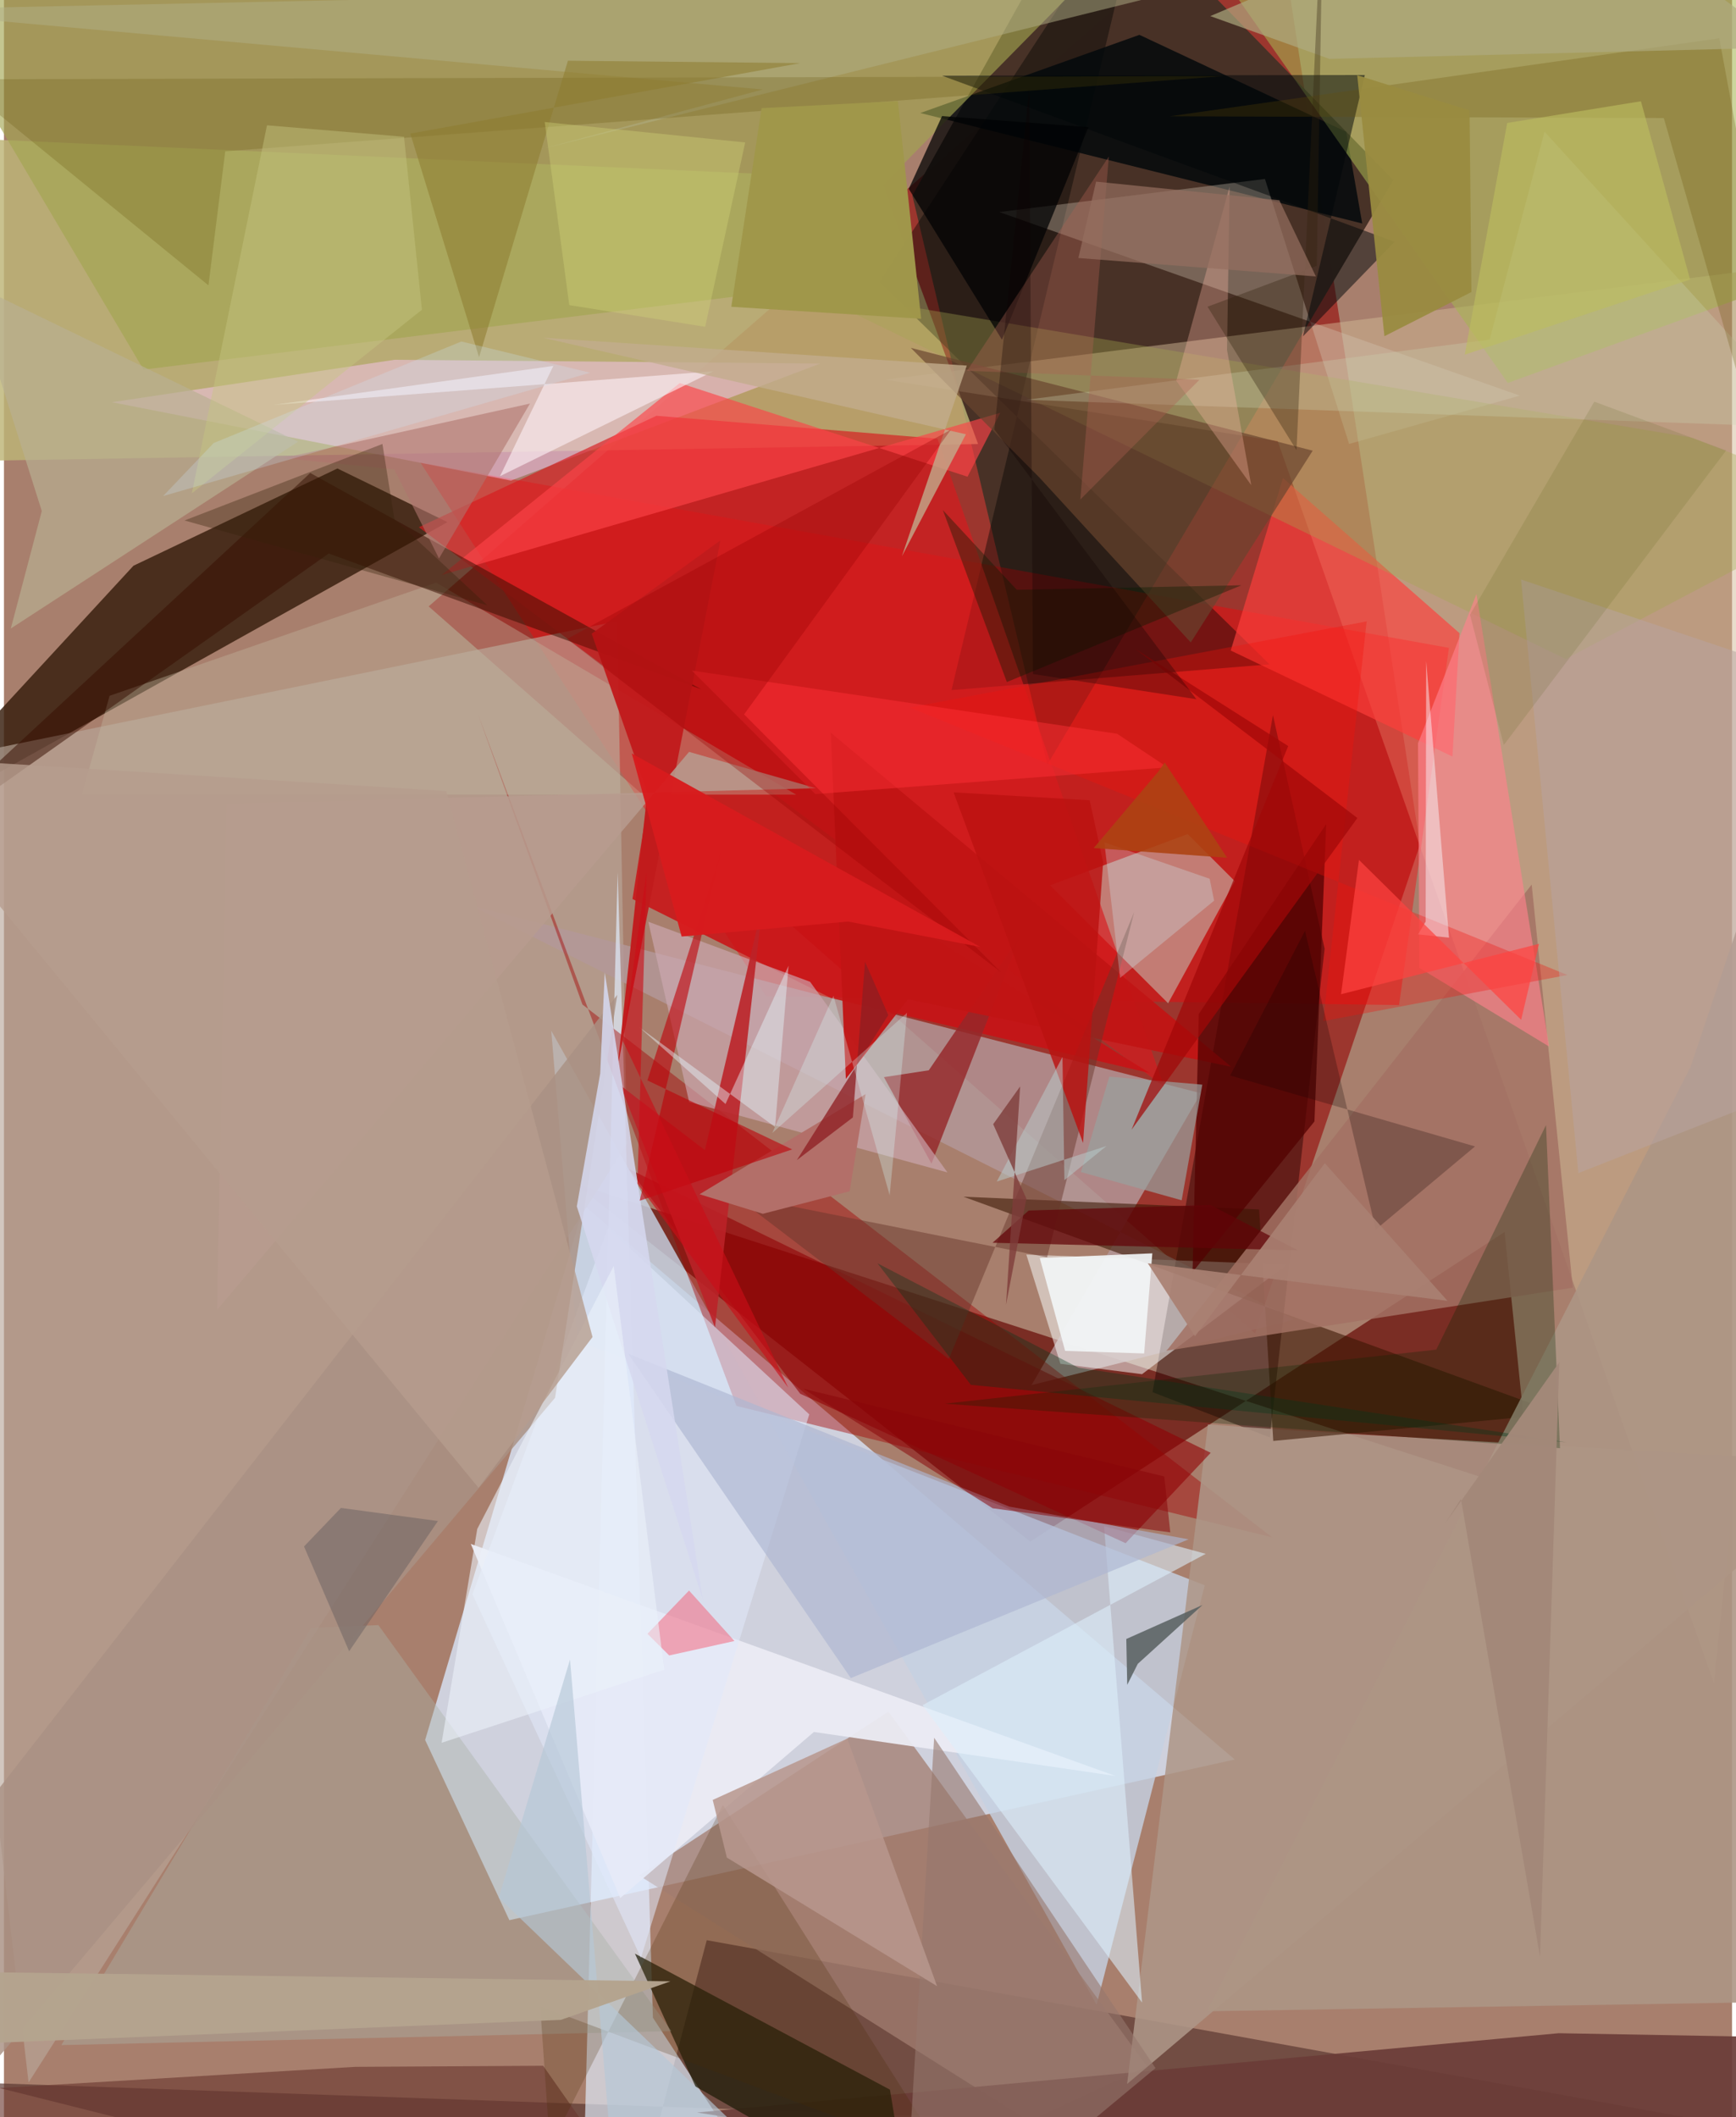 <svg xmlns="http://www.w3.org/2000/svg" width="228" height="278" viewBox="0 0 836 1024"><path fill="#a87f6d" d="M0 0h836v1024H0z"/><path fill="#971814" fill-opacity=".702" d="M605.225 644.885l79.788-236.317L613.016-62 205.45 293.294z"/><path fill="#d7e2f4" fill-opacity=".831" d="M280.652 583.053l314.78 267.955-350.93 77.715-40.746-87.156z"/><path fill="#670a05" fill-opacity=".694" d="M496.507 745.623L725.955 595.86l12.94 126.43-462.88-149.953z"/><path fill="#483227" fill-opacity=".992" d="M439.466 94.6L526.802-62 672.149 87.132l-167.38 282.653z"/><path fill="#bdb476" fill-opacity=".82" d="M424.144 86.698L-53.598 65.366l-8.173 158.35 533.028-8.944z"/><path fill="#361c0b" fill-opacity=".82" d="M214.55 252.534l-273.062 152.42L62.652 273.627l98.672-47.039z"/><path fill="#d2b896" fill-opacity=".482" d="M827.245 814.149L898 124.153l-471.754 59.474 189.948 29.738z"/><path fill="#59352f" fill-opacity=".671" d="M898 1039.323L339.99 938.404 301.05 1086l-313.644-78.713z"/><path fill="#fb0009" fill-opacity=".404" d="M674.901 486.119l24.127-172.767-497.559-89.599L368.773 481.93z"/><path fill="#c4d0e2" fill-opacity=".824" d="M277.238 648.315l303.683 118.432-52.334 202.876-263.815-471.077z"/><path fill="#b8a79b" fill-opacity=".639" d="M301.42 553.225L11.91 1007.216-62 373.742l358.648-73.295z"/><path fill="#b39899" fill-opacity=".831" d="M624.188 638.173l-127.073 31.752 81.912-141.168-353.709-90.981z"/><path fill="#e1eeff" fill-opacity=".667" d="M279.517 1086l87.736-28.455-53.305-81.653-17.062-553.997z"/><path fill="#a20001" fill-opacity=".431" d="M613.598 743.605l-259.25-63.621-124.997-334.448 50.502 140.315z"/><path fill="#200000" fill-opacity=".447" d="M638.896 458.895l-24.992-113.006-58.262 327.448 56.77 21.889z"/><path fill="#a27d70" fill-opacity=".761" d="M307.242 907.088l188.73 118.898 57.004-26.522-125.112-171.646z"/><path fill="#c5afa2" fill-opacity=".647" d="M595.448 426.184l-32.26 59.074-57.16-57.063 66.639-24.79z"/><path fill="#fac8f8" fill-opacity=".467" d="M188.898 174.017L52.231 194.533l193.068 37.914 149.539-56.592z"/><path fill="#f9ffff" fill-opacity=".51" d="M494.595 606.782l16.48 52.835 39.491 5.028 69.982-52.987z"/><path fill="#020400" fill-opacity=".404" d="M553.059-62L423.511 136.348l188.752 184.96-153.86 12.458z"/><path fill="#6b3c38" fill-opacity=".918" d="M752.155 983.394L898 986.012 753.239 1086l-418.012-64.253z"/><path fill="#ad9687" fill-opacity=".871" d="M543.342 1007.945l39.116-318.952 48.343 3.366L898 707.764z"/><path fill="#d81b1e" fill-opacity=".659" d="M315.638 201.097L200.736 255l360.516 270.654-109.635-313.477z"/><path fill="#03090b" fill-opacity=".831" d="M443.297 54.664L549.3 16.854 649.332 63.77l7.766 44.325z"/><path fill="#a2a54f" fill-opacity=".631" d="M67.506 178.762l307.082-37.903L574.273-62-62-40.087z"/><path fill="#d5c7b4" fill-opacity=".345" d="M650.756 214.715l82.565-23.358-251.827-88.797 128.538-16.003z"/><path fill="#a4b551" fill-opacity=".561" d="M596.79-.958l130.725 186.19 140.033-51.003L898-2.472z"/><path fill="#1e1c07" fill-opacity=".722" d="M428.62 1010.7l-123.378-65.796 29.306 64.24 103.542 59.214z"/><path fill="#371401" fill-opacity=".565" d="M607.212 584.975l-143.045-6.17 288.11 104.86-138.218 13.269z"/><path fill="#ebecf4" fill-opacity=".941" d="M225.84 746.757l72.306 171.246 93.684-80.315 145.95 21.3z"/><path fill="#ca1114" fill-opacity=".851" d="M400.002 482.672l-95.943-47.858 10.296-65.11 240.04 149.341z"/><path fill="#aab1a7" fill-opacity=".412" d="M322.894 982.385L181.14 786.013l-32.399 1.26L27.755 989.145z"/><path fill="#ad9585" fill-opacity=".898" d="M886.415 306.016L898 967.626l-315.989 5.157L815.93 516.04z"/><path fill="#ff3e3c" fill-opacity=".659" d="M618.741 231.226l85.413 75.024-3.413 59.66-107.276-51.276z"/><path fill="#95282a" fill-opacity=".82" d="M447.409 517.658l-21.693 3.327 23.001 41.842 42.864-109.92z"/><path fill="#fe4348" fill-opacity=".643" d="M211.718 278.128l115.226-92.858 139.204 45.3 15.886-30.932z"/><path fill="#c2b59e" fill-opacity=".4" d="M383.273 384.362l-345.567-.092 13.4-47.738 157.996-54.733z"/><path fill="#a37263" fill-opacity=".847" d="M562.233 653.32l196.738-30.522-19.903-194.954-175.893 224.541z"/><path fill="#a3a550" fill-opacity=".357" d="M816.63 211.706l-429.683-71.894L755.522 318.72 898 243.52z"/><path fill="#ff818d" fill-opacity=".635" d="M712.342 287.345l35.156 218.834-62.747-38.036-.681-108.628z"/><path fill="#e1e9fc" fill-opacity=".541" d="M308.155 946.929l81.433-262.852-97.388-90.209-65.566 177.215z"/><path fill="#360f00" fill-opacity=".518" d="M148.18 228.763l189.114 104.611-180.191-65.67-215.077 152.097z"/><path fill="#ddeffc" fill-opacity=".58" d="M444.388 824.712L550.584 968.55l-18.388-230.415 49.203 13.395z"/><path fill="#900005" fill-opacity=".592" d="M583.786 702.675l-281.621-137.36 83.057 108.804 157.406 72.266z"/><path fill="#cba7b0" fill-opacity=".663" d="M331.468 532.97l124.98 34.095-66.454-92.198-78.283-29.058z"/><path fill="#c11414" fill-opacity=".949" d="M437.332 483.305l-30.046 38.509-7.292-167.4 193.717 161.558z"/><path fill="#a99184" fill-opacity=".827" d="M-62 941.476l358.698-460.272-30.086 194.852-327.59 388.058z"/><path fill="#000709" fill-opacity=".506" d="M672.78 116.937L453.793 36.602l204.557-.325-29.936 126.429z"/><path fill="#000203" fill-opacity=".729" d="M482.812 164.3l41.832-102.8-70.82-5.368-16.114 35.203z"/><path fill="#adb6d1" fill-opacity=".659" d="M409.689 811.64l163.41-67.125-86.737-15.833L302 654.772z"/><path fill="#c11b1d" fill-opacity=".961" d="M284.323 306.505l62.283-45.146-49.853 255.276 14.485-133.407z"/><path fill="#6a3830" fill-opacity=".631" d="M321.757 1086l-60.905-86.862-90.895.524L-62 1013.435z"/><path fill="#bc2228" fill-opacity=".89" d="M339.104 556.283l27.825-118.6-22.948 204.302L298.226 525z"/><path fill="#520000" fill-opacity=".741" d="M578.03 490.394l-3.017 124.878 58.967-72.86 5.68-143.821z"/><path fill="#67362b" fill-opacity=".475" d="M546.77 441.13l-89.68 216.186-104.254-79.506 151.8 30.292z"/><path fill="#f3f6f7" fill-opacity=".918" d="M551.591 654.624l-38.225-1.24-12.28-44.945 54.47-2.241z"/><path fill="#002602" fill-opacity=".267" d="M746.001 544.172l-53.092 108.6-237.915 26.14 297.785 21.53z"/><path fill="#69452e" fill-opacity=".678" d="M574.148 310.72l58.987-92.742-194.42-49.723 62.388 62.91z"/><path fill="#b0ae87" fill-opacity=".506" d="M367.15 43.277L260.534 71.96 585.876-8.865-62 4.853z"/><path fill="#575f5f" fill-opacity=".851" d="M548.516 804.737l-5.109 10.157-.452-22.171 36.887-16.45z"/><path fill="#cbd1b2" fill-opacity=".306" d="M745.293 63.69l130.252 143.139-381.027-13.464 224.223-29.112z"/><path fill="#624f05" fill-opacity=".231" d="M107.055 73.176l-8.123 64.846-122.12-99.673 613.253-1.55z"/><path fill="#d5d8ee" fill-opacity=".871" d="M338.07 773.547l-60.939-190.06 11.324-64.342 2.194-48.835z"/><path fill="#b9b092" fill-opacity=".682" d="M142.26 213.637l-158.892-76.99 34.939 110.526-14.984 56.804z"/><path fill="#f2100c" fill-opacity=".322" d="M638.238 493.878l118.14-22.303-318.164-129.354 221.021-41.684z"/><path fill="#b36f69" d="M416.82 529.19l-7.718 47.003-41.962 10.877-30.618-9.459z"/><path fill="#482800" fill-opacity=".227" d="M264.14 1038.53l83.629-165.514 107.877 170.68-196.224-73.364z"/><path fill="#fbeef4" fill-opacity=".624" d="M130.368 195.832l212.925-16.271-103.296 50.733 25.783-53.313z"/><path fill="#a0974b" fill-opacity=".996" d="M351.869 148.378l14.644-96.074 65.94-3.415 11.263 105.294z"/><path fill="#95776d" fill-opacity=".596" d="M557.085 1000.263L450.001 840.49l-14.275 237.72 34.522-5.79z"/><path fill="#b89c8f" fill-opacity=".855" d="M103.122 633.498L331.43 363.66l61.445 17.58-285.139 7.474z"/><path fill="#685005" fill-opacity=".255" d="M829.83 18.525L563.97 56.234l239.01.853L898 387.301z"/><path fill="#bd0008" fill-opacity=".596" d="M381.306 555.932l-70.026-33.375 35.792-111.281-39.534 169.471z"/><path fill="#c2ad8d" fill-opacity=".788" d="M465.359 210.039l-30.974 59.016 31.396-92.228-205.097-13.483z"/><path fill="#aeaa80" fill-opacity=".682" d="M583.583 7.785l57.65 20.706 222.378-5.58L748.282-62z"/><path fill="#ffb9a8" fill-opacity=".318" d="M567.134 184.182l25.803-93.958-1.245 79.049 11.703 65.378z"/><path fill="#99a09d" fill-opacity=".706" d="M579.733 524.603l-9.99 55.931-48.753-13.65 13.755-46.148z"/><path fill="#f65e73" fill-opacity=".498" d="M321.823 800.685l-10.508-10.475 20.106-20.922 21.969 24.414z"/><path fill="#ba1211" fill-opacity=".82" d="M525.241 387.06l-65.835-3.821 62.637 169.588 9.716-135.793z"/><path fill="#b8a4a0" fill-opacity=".533" d="M733.927 280.286l27.725 287.11 115.544-45.417L898 335.518z"/><path fill="#031c00" fill-opacity=".369" d="M489.982 285.27l108.688-2.202-113.498 46.816-30.962-83.168z"/><path fill="#620307" fill-opacity=".718" d="M625.971 604.748L478.25 601.08l17.469-15.583 87.896-2.705z"/><path fill="#8d7c30" fill-opacity=".553" d="M272.828 29.377l112.42 1.146L196.58 64.605l33.262 108.168z"/><path fill="#30220c" fill-opacity=".337" d="M635.121 128.588l-52.865 19.76 43.038 69.366L638.323-62z"/><path fill="#998b40" fill-opacity=".941" d="M709.913 141.262l-42.087 21.345-13.16-126.233 54.36 17.037z"/><path fill="#b7978e" fill-opacity=".855" d="M349.714 898.446l-6.836-27.88 65.098-29.677 43.435 119.747z"/><path fill="#ae6053" fill-opacity=".365" d="M520.716 241.605l57.645-57.95-112.454-4.306 68.605-103.66z"/><path fill="#f8f9ff" fill-opacity=".463" d="M687.777 445.738l-3.66 6.19 14.958 1.58L688.03 319.65z"/><path fill="#00371b" fill-opacity=".349" d="M467.756 669.811l-45.13-58.765 97.139 50.439 236.096 36.104z"/><path fill="#cef8ff" fill-opacity=".271" d="M585.435 435.625l-45.49 37.371-7.606-65.587 50.94 17.613z"/><path fill="#ff3138" fill-opacity=".459" d="M562.898 371.145l-170.367 12.921-59.746-59.746 205.73 30.575z"/><path fill="#e5f8ff" fill-opacity=".431" d="M373.054 545.105l6.511-78.048-30.5 66.917-41.75-37.163z"/><path fill="#eaf2fa" fill-opacity=".596" d="M319.412 807.584l-24.408-195.288-66.043 127.215-17.235 103.423z"/><path fill="#b69c8e" fill-opacity=".792" d="M-62 365.43l275.975 17.163 70.757 264.065-55.151 72.94z"/><path fill="#b0746e" fill-opacity=".588" d="M134.98 221.562l119.49-26.363-44.016 74.91-21.637-43.08z"/><path fill="#a10808" fill-opacity=".714" d="M654.75 395.642l-107.386-81.753 73.919 46.949-75.784 185.558z"/><path fill="#d0d377" fill-opacity=".396" d="M261.605 59.013l96.976 9.884-19.352 89.17-65.752-10.501z"/><path fill="#c5c582" fill-opacity=".435" d="M202.199 149.805L90.894 238.603l36.35-178 66.292 5.546z"/><path fill="#6b6261" fill-opacity=".514" d="M209.946 735.67l-46.933-6.34-17.85 18.648 21.825 50.686z"/><path fill="#8e1d21" fill-opacity=".757" d="M427.831 490.957l-44.236 70.135 27.08-20.632 5.894-75.263z"/><path fill="#140000" fill-opacity=".247" d="M629.405 450.209l-36.2 69.984 118.452 34.293-47.997 40.2z"/><path fill="#dbffff" fill-opacity=".286" d="M401.293 481.627l-29.59 66.369 65.17-58.116-8.394 88.24z"/><path fill="#465000" fill-opacity=".125" d="M725.587 360.322l107.56-142.442-63.792-23.604-60.125 103.04z"/><path fill="#bcbc60" fill-opacity=".631" d="M727.231 59.476l64.687-10.502 23.782 86.202-109.018 36.364z"/><path fill="#b9cccd" fill-opacity=".51" d="M512.077 511.224l.944 59.56 20.399-16.52-53.123 17.213z"/><path fill="#aa8172" fill-opacity=".918" d="M576.18 646.298l-22.8-35.259 144.954 18.135-59.358-66.587z"/><path fill="#b6c8d7" fill-opacity=".651" d="M239.394 917.855l34.456-115.201 23.205 277.171L414.364 1086z"/><path fill="#990201" fill-opacity=".318" d="M272.401 309.048L482.346 470.24 358.049 345.534l100.081-137.73z"/><path fill="#0f0000" fill-opacity=".298" d="M479.155 207.731l97.701 130.45-79.04-12.187-1.834-282.925z"/><path fill="#b5a48f" fill-opacity=".973" d="M269.43 976.94L-37.708 989.4l7.224-35.8 352.921 4.7z"/><path fill="#a28879" fill-opacity=".984" d="M704.837 724.988l-7.514 11.72 55.112-77.867-9.323 287.593z"/><path fill="#d81b1d" fill-opacity=".965" d="M303.736 364.43l168.588 93.573-63.946-12.276-80.534 7.243z"/><path fill="#7e3c3a" fill-opacity=".788" d="M484.772 631.102l6.834-105.628-13.043 18.26 16.066 35.998z"/><path fill="#ff4240" fill-opacity=".71" d="M655.516 415.91l78.463 77.335 8.65-36.757-95.788 24.39z"/><path fill="#ca0d17" fill-opacity=".627" d="M310.88 421.537l-11.44 82.021 79.982 167.64-72.97-98.778z"/><path fill="#cde8fd" fill-opacity=".247" d="M283.575 180.271l-206.57 59.643 24.447-25.63 119.829-49.116z"/><path fill="#956f5f" fill-opacity=".706" d="M616.985 96.872l-88.649-9.02-8.557 36.937 114.892 8.915z"/><path fill="#ad4313" fill-opacity=".886" d="M527.2 410.174l64.51 4.693-30.154-46.048-3.197 4.454z"/><path fill="#35200b" fill-opacity=".349" d="M87.345 251.735L233.86 292.75l-44.978-41.728-5.79-36.298z"/><path fill="#890409" fill-opacity=".529" d="M561.31 714.113l2.925 27.05-85.929-11.666-91.628-57.821z"/></svg>